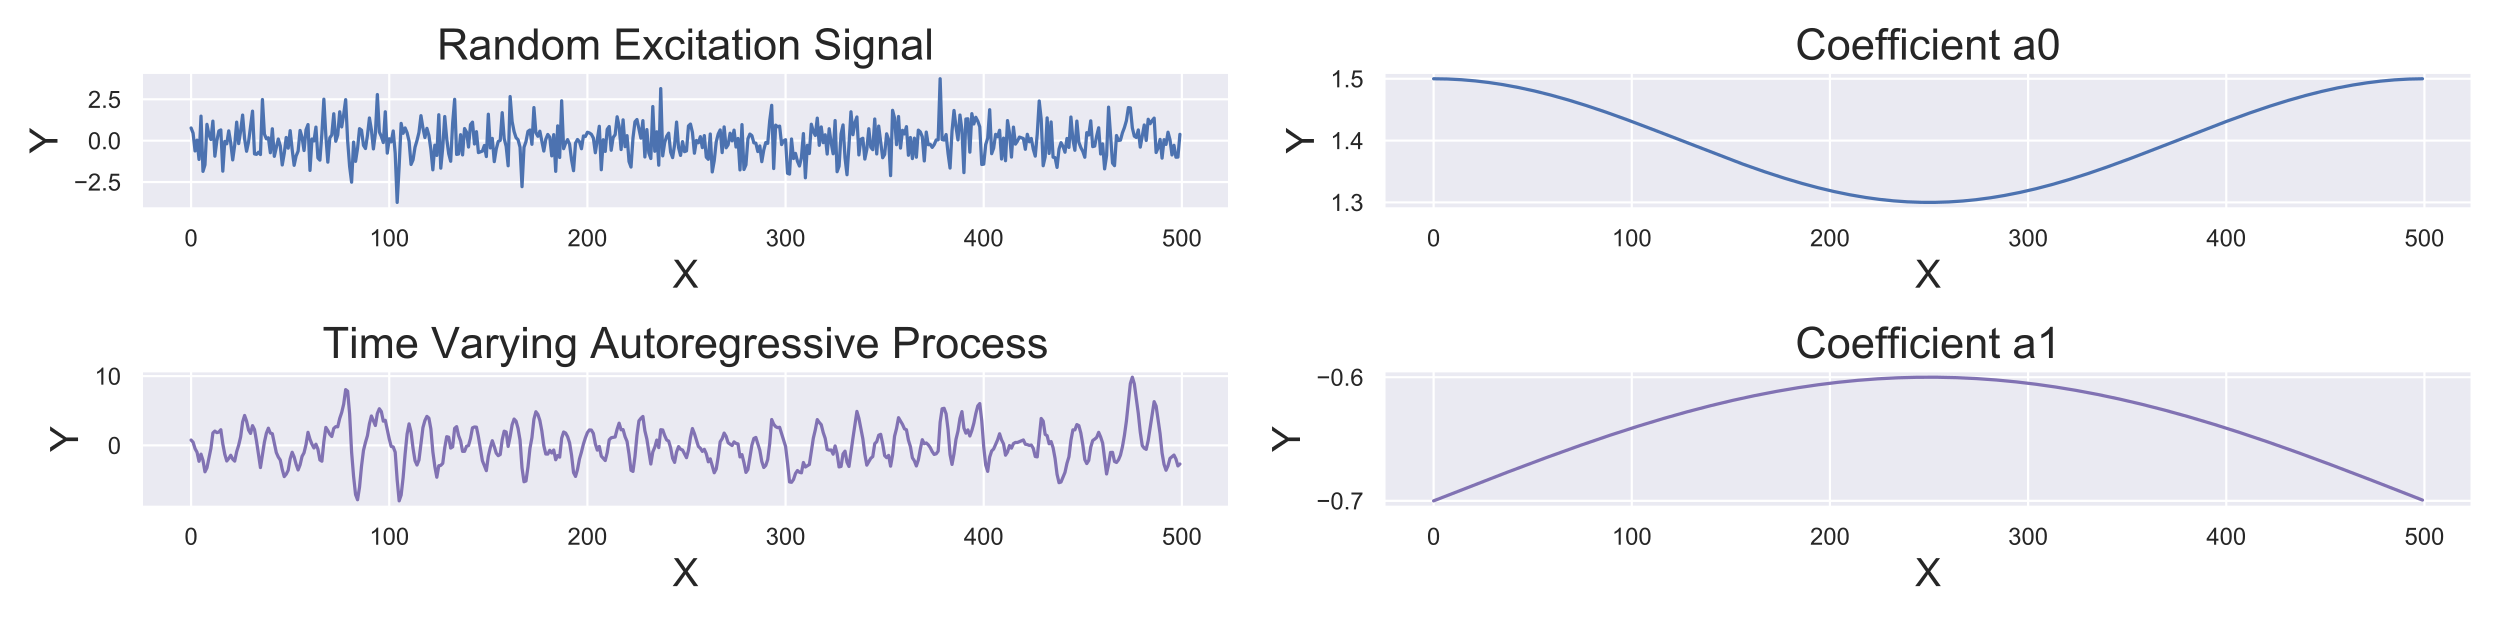 <?xml version="1.0" encoding="utf-8" standalone="no"?>
<!DOCTYPE svg PUBLIC "-//W3C//DTD SVG 1.1//EN"
  "http://www.w3.org/Graphics/SVG/1.1/DTD/svg11.dtd">
<!-- Created with matplotlib (https://matplotlib.org/) -->
<svg height="288pt" version="1.1" viewBox="0 0 1152 288" width="1152pt" xmlns="http://www.w3.org/2000/svg" xmlns:xlink="http://www.w3.org/1999/xlink">
 <defs>
  <style type="text/css">
*{stroke-linecap:butt;stroke-linejoin:round;}
  </style>
 </defs>
 <g id="figure_1">
  <g id="patch_1">
   <path d="M 0 288 
L 1152 288 
L 1152 0 
L 0 0 
z
" style="fill:#ffffff;"/>
  </g>
  <g id="axes_1">
   <g id="patch_2">
    <path d="M 65.272 96.12 
L 566.482 96.12 
L 566.482 33.444 
L 65.272 33.444 
z
" style="fill:#eaeaf2;"/>
   </g>
   <g id="matplotlib.axis_1">
    <g id="xtick_1">
     <g id="line2d_1">
      <path clip-path="url(#p932ac191e2)" d="M 88.055 96.12 
L 88.055 33.444 
" style="fill:none;stroke:#ffffff;stroke-linecap:round;"/>
     </g>
     <g id="text_1">
      <!-- 0 -->
      <defs>
       <path d="M 4.156 35.297 
Q 4.156 48 6.766 55.734 
Q 9.375 63.484 14.516 67.672 
Q 19.672 71.875 27.484 71.875 
Q 33.25 71.875 37.594 69.547 
Q 41.938 67.234 44.766 62.859 
Q 47.609 58.5 49.219 52.219 
Q 50.828 45.953 50.828 35.297 
Q 50.828 22.703 48.234 14.969 
Q 45.656 7.234 40.5 3 
Q 35.359 -1.219 27.484 -1.219 
Q 17.141 -1.219 11.234 6.203 
Q 4.156 15.141 4.156 35.297 
z
M 13.188 35.297 
Q 13.188 17.672 17.312 11.828 
Q 21.438 6 27.484 6 
Q 33.547 6 37.672 11.859 
Q 41.797 17.719 41.797 35.297 
Q 41.797 52.984 37.672 58.781 
Q 33.547 64.594 27.391 64.594 
Q 21.344 64.594 17.719 59.469 
Q 13.188 52.938 13.188 35.297 
z
" id="ArialMT-48"/>
      </defs>
      <g style="fill:#262626;" transform="translate(84.996 113.494)scale(0.11 -0.11)">
       <use xlink:href="#ArialMT-48"/>
      </g>
     </g>
    </g>
    <g id="xtick_2">
     <g id="line2d_2">
      <path clip-path="url(#p932ac191e2)" d="M 179.366 96.12 
L 179.366 33.444 
" style="fill:none;stroke:#ffffff;stroke-linecap:round;"/>
     </g>
     <g id="text_2">
      <!-- 100 -->
      <defs>
       <path d="M 37.25 0 
L 28.469 0 
L 28.469 56 
Q 25.297 52.984 20.141 49.953 
Q 14.984 46.922 10.891 45.406 
L 10.891 53.906 
Q 18.266 57.375 23.781 62.297 
Q 29.297 67.234 31.594 71.875 
L 37.25 71.875 
z
" id="ArialMT-49"/>
      </defs>
      <g style="fill:#262626;" transform="translate(170.191 113.494)scale(0.11 -0.11)">
       <use xlink:href="#ArialMT-49"/>
       <use x="55.615" xlink:href="#ArialMT-48"/>
       <use x="111.23" xlink:href="#ArialMT-48"/>
      </g>
     </g>
    </g>
    <g id="xtick_3">
     <g id="line2d_3">
      <path clip-path="url(#p932ac191e2)" d="M 270.678 96.12 
L 270.678 33.444 
" style="fill:none;stroke:#ffffff;stroke-linecap:round;"/>
     </g>
     <g id="text_3">
      <!-- 200 -->
      <defs>
       <path d="M 50.344 8.453 
L 50.344 0 
L 3.031 0 
Q 2.938 3.172 4.047 6.109 
Q 5.859 10.938 9.828 15.625 
Q 13.812 20.312 21.344 26.469 
Q 33.016 36.031 37.109 41.625 
Q 41.219 47.219 41.219 52.203 
Q 41.219 57.422 37.469 61 
Q 33.734 64.594 27.734 64.594 
Q 21.391 64.594 17.578 60.781 
Q 13.766 56.984 13.719 50.25 
L 4.688 51.172 
Q 5.609 61.281 11.656 66.578 
Q 17.719 71.875 27.938 71.875 
Q 38.234 71.875 44.234 66.156 
Q 50.25 60.453 50.25 52 
Q 50.25 47.703 48.484 43.547 
Q 46.734 39.406 42.656 34.812 
Q 38.578 30.219 29.109 22.219 
Q 21.188 15.578 18.938 13.203 
Q 16.703 10.844 15.234 8.453 
z
" id="ArialMT-50"/>
      </defs>
      <g style="fill:#262626;" transform="translate(261.503 113.494)scale(0.11 -0.11)">
       <use xlink:href="#ArialMT-50"/>
       <use x="55.615" xlink:href="#ArialMT-48"/>
       <use x="111.23" xlink:href="#ArialMT-48"/>
      </g>
     </g>
    </g>
    <g id="xtick_4">
     <g id="line2d_4">
      <path clip-path="url(#p932ac191e2)" d="M 361.99 96.12 
L 361.99 33.444 
" style="fill:none;stroke:#ffffff;stroke-linecap:round;"/>
     </g>
     <g id="text_4">
      <!-- 300 -->
      <defs>
       <path d="M 4.203 18.891 
L 12.984 20.062 
Q 14.5 12.594 18.141 9.297 
Q 21.781 6 27 6 
Q 33.203 6 37.469 10.297 
Q 41.75 14.594 41.75 20.953 
Q 41.75 27 37.797 30.922 
Q 33.844 34.859 27.734 34.859 
Q 25.25 34.859 21.531 33.891 
L 22.516 41.609 
Q 23.391 41.5 23.922 41.5 
Q 29.547 41.5 34.031 44.422 
Q 38.531 47.359 38.531 53.469 
Q 38.531 58.297 35.25 61.469 
Q 31.984 64.656 26.812 64.656 
Q 21.688 64.656 18.266 61.422 
Q 14.844 58.203 13.875 51.766 
L 5.078 53.328 
Q 6.688 62.156 12.391 67.016 
Q 18.109 71.875 26.609 71.875 
Q 32.469 71.875 37.391 69.359 
Q 42.328 66.844 44.938 62.5 
Q 47.562 58.156 47.562 53.266 
Q 47.562 48.641 45.062 44.828 
Q 42.578 41.016 37.703 38.766 
Q 44.047 37.312 47.562 32.688 
Q 51.078 28.078 51.078 21.141 
Q 51.078 11.766 44.234 5.25 
Q 37.406 -1.266 26.953 -1.266 
Q 17.531 -1.266 11.297 4.344 
Q 5.078 9.969 4.203 18.891 
z
" id="ArialMT-51"/>
      </defs>
      <g style="fill:#262626;" transform="translate(352.814 113.494)scale(0.11 -0.11)">
       <use xlink:href="#ArialMT-51"/>
       <use x="55.615" xlink:href="#ArialMT-48"/>
       <use x="111.23" xlink:href="#ArialMT-48"/>
      </g>
     </g>
    </g>
    <g id="xtick_5">
     <g id="line2d_5">
      <path clip-path="url(#p932ac191e2)" d="M 453.302 96.12 
L 453.302 33.444 
" style="fill:none;stroke:#ffffff;stroke-linecap:round;"/>
     </g>
     <g id="text_5">
      <!-- 400 -->
      <defs>
       <path d="M 32.328 0 
L 32.328 17.141 
L 1.266 17.141 
L 1.266 25.203 
L 33.938 71.578 
L 41.109 71.578 
L 41.109 25.203 
L 50.781 25.203 
L 50.781 17.141 
L 41.109 17.141 
L 41.109 0 
z
M 32.328 25.203 
L 32.328 57.469 
L 9.906 25.203 
z
" id="ArialMT-52"/>
      </defs>
      <g style="fill:#262626;" transform="translate(444.126 113.494)scale(0.11 -0.11)">
       <use xlink:href="#ArialMT-52"/>
       <use x="55.615" xlink:href="#ArialMT-48"/>
       <use x="111.23" xlink:href="#ArialMT-48"/>
      </g>
     </g>
    </g>
    <g id="xtick_6">
     <g id="line2d_6">
      <path clip-path="url(#p932ac191e2)" d="M 544.613 96.12 
L 544.613 33.444 
" style="fill:none;stroke:#ffffff;stroke-linecap:round;"/>
     </g>
     <g id="text_6">
      <!-- 500 -->
      <defs>
       <path d="M 4.156 18.75 
L 13.375 19.531 
Q 14.406 12.797 18.141 9.391 
Q 21.875 6 27.156 6 
Q 33.5 6 37.891 10.781 
Q 42.281 15.578 42.281 23.484 
Q 42.281 31 38.062 35.344 
Q 33.844 39.703 27 39.703 
Q 22.75 39.703 19.328 37.766 
Q 15.922 35.844 13.969 32.766 
L 5.719 33.844 
L 12.641 70.609 
L 48.25 70.609 
L 48.25 62.203 
L 19.672 62.203 
L 15.828 42.969 
Q 22.266 47.469 29.344 47.469 
Q 38.719 47.469 45.156 40.969 
Q 51.609 34.469 51.609 24.266 
Q 51.609 14.547 45.953 7.469 
Q 39.062 -1.219 27.156 -1.219 
Q 17.391 -1.219 11.203 4.25 
Q 5.031 9.719 4.156 18.75 
z
" id="ArialMT-53"/>
      </defs>
      <g style="fill:#262626;" transform="translate(535.438 113.494)scale(0.11 -0.11)">
       <use xlink:href="#ArialMT-53"/>
       <use x="55.615" xlink:href="#ArialMT-48"/>
       <use x="111.23" xlink:href="#ArialMT-48"/>
      </g>
     </g>
    </g>
    <g id="text_7">
     <!-- X -->
     <defs>
      <path d="M 0.438 0 
L 28.125 37.312 
L 3.719 71.578 
L 14.984 71.578 
L 27.984 53.219 
Q 32.031 47.516 33.734 44.438 
Q 36.141 48.344 39.406 52.594 
L 53.812 71.578 
L 64.109 71.578 
L 38.969 37.844 
L 66.062 0 
L 54.344 0 
L 36.328 25.531 
Q 34.812 27.734 33.203 30.328 
Q 30.812 26.422 29.781 24.953 
L 11.812 0 
z
" id="ArialMT-88"/>
     </defs>
     <g style="fill:#262626;" transform="translate(309.874 132.564)scale(0.18 -0.18)">
      <use xlink:href="#ArialMT-88"/>
     </g>
    </g>
   </g>
   <g id="matplotlib.axis_2">
    <g id="ytick_1">
     <g id="line2d_7">
      <path clip-path="url(#p932ac191e2)" d="M 65.272 83.878 
L 566.482 83.878 
" style="fill:none;stroke:#ffffff;stroke-linecap:round;"/>
     </g>
     <g id="text_8">
      <!-- −2.5 -->
      <defs>
       <path d="M 52.828 31.203 
L 5.562 31.203 
L 5.562 39.406 
L 52.828 39.406 
z
" id="ArialMT-8722"/>
       <path d="M 9.078 0 
L 9.078 10.016 
L 19.094 10.016 
L 19.094 0 
z
" id="ArialMT-46"/>
      </defs>
      <g style="fill:#262626;" transform="translate(34.058 87.815)scale(0.11 -0.11)">
       <use xlink:href="#ArialMT-8722"/>
       <use x="58.398" xlink:href="#ArialMT-50"/>
       <use x="114.014" xlink:href="#ArialMT-46"/>
       <use x="141.797" xlink:href="#ArialMT-53"/>
      </g>
     </g>
    </g>
    <g id="ytick_2">
     <g id="line2d_8">
      <path clip-path="url(#p932ac191e2)" d="M 65.272 64.821 
L 566.482 64.821 
" style="fill:none;stroke:#ffffff;stroke-linecap:round;"/>
     </g>
     <g id="text_9">
      <!-- 0.0 -->
      <g style="fill:#262626;" transform="translate(40.483 68.758)scale(0.11 -0.11)">
       <use xlink:href="#ArialMT-48"/>
       <use x="55.615" xlink:href="#ArialMT-46"/>
       <use x="83.398" xlink:href="#ArialMT-48"/>
      </g>
     </g>
    </g>
    <g id="ytick_3">
     <g id="line2d_9">
      <path clip-path="url(#p932ac191e2)" d="M 65.272 45.765 
L 566.482 45.765 
" style="fill:none;stroke:#ffffff;stroke-linecap:round;"/>
     </g>
     <g id="text_10">
      <!-- 2.5 -->
      <g style="fill:#262626;" transform="translate(40.483 49.701)scale(0.11 -0.11)">
       <use xlink:href="#ArialMT-50"/>
       <use x="55.615" xlink:href="#ArialMT-46"/>
       <use x="83.398" xlink:href="#ArialMT-53"/>
      </g>
     </g>
    </g>
    <g id="text_11">
     <!-- Y -->
     <defs>
      <path d="M 27.875 0 
L 27.875 30.328 
L 0.297 71.578 
L 11.812 71.578 
L 25.922 50 
Q 29.828 43.953 33.203 37.891 
Q 36.422 43.5 41.016 50.531 
L 54.891 71.578 
L 65.922 71.578 
L 37.359 30.328 
L 37.359 0 
z
" id="ArialMT-89"/>
     </defs>
     <g style="fill:#262626;" transform="translate(26.48 70.785)rotate(-90)scale(0.18 -0.18)">
      <use xlink:href="#ArialMT-89"/>
     </g>
    </g>
   </g>
   <g id="line2d_10">
    <path clip-path="url(#p932ac191e2)" d="M 88.055 58.974 
L 88.968 61.335 
L 89.881 69.558 
L 90.794 64.586 
L 91.707 73.462 
L 92.62 53.517 
L 93.533 78.965 
L 94.447 75.952 
L 95.36 57.304 
L 96.273 62.04 
L 97.186 64.282 
L 98.099 55.818 
L 99.012 71.966 
L 99.925 64.841 
L 100.838 60.354 
L 101.752 59.872 
L 102.665 78.871 
L 103.578 65.159 
L 104.491 66.258 
L 105.404 60.311 
L 106.317 65.81 
L 107.23 73.682 
L 108.143 66.91 
L 109.056 56.292 
L 109.97 66.165 
L 110.883 60.381 
L 111.796 53.028 
L 112.709 63.933 
L 113.622 69.7 
L 114.535 65.4 
L 116.361 51.219 
L 117.275 70.92 
L 118.188 71.121 
L 119.101 70.148 
L 120.014 71.21 
L 120.927 45.865 
L 121.84 61.8 
L 122.753 63.96 
L 123.666 63.494 
L 124.579 70.376 
L 125.493 59.337 
L 126.406 72.031 
L 128.232 64.057 
L 129.145 67.213 
L 130.058 76.012 
L 130.971 70.722 
L 131.884 63.359 
L 132.798 68.265 
L 133.711 60.211 
L 134.624 68.859 
L 135.537 76.173 
L 136.45 71.885 
L 137.363 69.658 
L 138.276 60.11 
L 139.189 63.3 
L 140.102 69.364 
L 141.016 59.813 
L 141.929 57.403 
L 142.842 78.525 
L 143.755 64.053 
L 144.668 64.959 
L 145.581 58.574 
L 146.494 72.792 
L 147.407 73.79 
L 148.321 61.548 
L 149.234 45.716 
L 150.147 62.536 
L 151.06 74.721 
L 151.973 63.522 
L 152.886 62.192 
L 153.799 52.424 
L 154.712 65.097 
L 155.625 62.192 
L 156.539 51.519 
L 157.452 58.482 
L 158.365 52.756 
L 159.278 45.916 
L 160.191 64.844 
L 161.104 76.71 
L 162.017 83.951 
L 162.93 65.488 
L 163.843 74.352 
L 164.757 68.367 
L 165.67 59.292 
L 166.583 59.99 
L 167.496 66.983 
L 168.409 68.435 
L 169.322 62.374 
L 170.235 54.361 
L 171.148 59.899 
L 172.062 68.617 
L 172.975 61.517 
L 173.888 43.574 
L 174.801 60.809 
L 175.714 62.877 
L 176.627 65.693 
L 177.54 51.511 
L 178.453 70.559 
L 179.366 63.949 
L 180.28 65.394 
L 181.193 60.35 
L 182.106 70.625 
L 183.019 93.271 
L 183.932 76.472 
L 184.845 56.863 
L 185.758 61.425 
L 186.671 58.965 
L 187.585 61.17 
L 188.498 65.032 
L 189.411 75.782 
L 190.324 73.671 
L 191.237 67.861 
L 192.15 64.726 
L 193.063 60.993 
L 193.976 53.31 
L 194.889 58.974 
L 195.803 63.374 
L 196.716 59.148 
L 197.629 62.355 
L 198.542 68.826 
L 199.455 78.259 
L 200.368 66.91 
L 201.281 71.614 
L 202.194 52.876 
L 203.108 77.487 
L 204.021 67.925 
L 204.934 53.702 
L 205.847 63.978 
L 206.76 70.828 
L 207.673 74.308 
L 208.586 56.659 
L 209.499 45.768 
L 210.412 71.153 
L 211.326 70.962 
L 212.239 62.061 
L 213.152 71.379 
L 214.065 59.236 
L 214.978 60.871 
L 215.891 67.756 
L 216.804 57.44 
L 217.717 56.278 
L 218.631 66.351 
L 219.544 60.682 
L 220.457 70.316 
L 222.283 69.628 
L 223.196 67.047 
L 224.109 72.135 
L 225.022 52.635 
L 225.935 68.158 
L 226.849 63.777 
L 227.762 74.472 
L 228.675 68.643 
L 229.588 65.185 
L 230.501 64.712 
L 231.414 51.93 
L 232.327 63.841 
L 233.24 67.478 
L 234.154 76.385 
L 235.067 44.489 
L 235.98 55.973 
L 236.893 60.611 
L 237.806 63.466 
L 238.719 64.395 
L 239.632 67.858 
L 240.545 86.018 
L 241.458 67.88 
L 242.372 65.219 
L 243.285 60.541 
L 244.198 59.903 
L 245.111 66.488 
L 246.024 49.569 
L 246.937 61.156 
L 247.85 62.785 
L 248.763 60.468 
L 250.59 69.603 
L 251.503 64.166 
L 252.416 61.962 
L 253.329 63.204 
L 254.242 71.833 
L 255.155 62.046 
L 256.068 78.95 
L 256.981 57.998 
L 257.895 72.571 
L 258.808 46.445 
L 259.721 68.507 
L 260.634 65.975 
L 261.547 64.343 
L 262.46 66.418 
L 263.373 73.648 
L 264.286 78.654 
L 265.199 65.965 
L 266.113 64.289 
L 267.026 65.306 
L 267.939 68.528 
L 268.852 62.653 
L 269.765 62.869 
L 270.678 60.946 
L 271.591 61.256 
L 272.504 61.878 
L 273.418 63.596 
L 274.331 70.378 
L 276.157 58.2 
L 277.07 78.215 
L 277.983 64.397 
L 278.896 69.776 
L 279.809 59.584 
L 280.722 58.303 
L 281.636 69.249 
L 282.549 63.32 
L 283.462 62.062 
L 284.375 53.823 
L 285.288 58.133 
L 286.201 68.897 
L 287.114 55.228 
L 288.027 67.588 
L 288.941 62.511 
L 289.854 74.447 
L 290.767 76.975 
L 291.68 63.537 
L 292.593 56.11 
L 293.506 55.076 
L 295.332 63.65 
L 296.245 55.6 
L 297.159 72.333 
L 298.072 59.706 
L 298.985 70.468 
L 299.898 73.039 
L 300.811 49.1 
L 301.724 69.702 
L 302.637 60.733 
L 303.55 76.113 
L 304.464 40.817 
L 305.377 71.822 
L 306.29 65.686 
L 307.203 62.782 
L 308.116 61.341 
L 309.029 70.134 
L 309.942 72.63 
L 310.855 66.71 
L 311.768 56.257 
L 312.682 68.016 
L 313.595 71.607 
L 314.508 65.254 
L 315.421 69.888 
L 316.334 69.527 
L 317.247 58.037 
L 318.16 57.163 
L 319.073 61.027 
L 319.987 70.603 
L 320.9 64.738 
L 321.813 65.796 
L 322.726 62.979 
L 323.639 68.01 
L 324.552 62.49 
L 325.465 72.434 
L 326.378 73.41 
L 327.291 61.752 
L 328.205 79.23 
L 329.118 74.078 
L 330.031 65.392 
L 330.944 61.767 
L 331.857 59.88 
L 332.77 70.313 
L 333.683 58.483 
L 334.596 68.102 
L 335.51 66.733 
L 336.423 61.387 
L 337.336 64.911 
L 338.249 59.971 
L 339.162 67.752 
L 340.075 63.797 
L 340.988 78.297 
L 341.901 57.429 
L 342.814 78.1 
L 343.728 75.944 
L 344.641 63.961 
L 345.554 61.784 
L 346.467 62.489 
L 347.38 65.815 
L 348.293 65.973 
L 349.206 69.843 
L 350.119 67.257 
L 351.033 74.489 
L 351.946 69.111 
L 352.859 65.695 
L 353.772 66.055 
L 354.685 55.596 
L 355.598 48.536 
L 356.511 77.663 
L 357.424 57.662 
L 358.337 58.411 
L 359.251 58.126 
L 360.164 66.621 
L 361.077 64.907 
L 361.99 64.381 
L 362.903 79.847 
L 363.816 80.201 
L 364.729 64.049 
L 365.642 73.05 
L 366.556 70.68 
L 367.469 74.321 
L 368.382 76.505 
L 369.295 72.62 
L 370.208 61.56 
L 371.121 81.932 
L 372.034 66.968 
L 372.947 70.742 
L 373.86 57.247 
L 374.774 60.576 
L 375.687 62.415 
L 376.6 54.438 
L 377.513 66.956 
L 378.426 58.497 
L 379.339 65.74 
L 380.252 62.115 
L 381.165 70.984 
L 382.078 59.323 
L 382.992 65.701 
L 383.905 70.855 
L 384.818 55.553 
L 385.731 79.123 
L 386.644 76.584 
L 387.557 61.719 
L 388.47 57.577 
L 389.383 72.719 
L 390.297 80.514 
L 391.21 66.968 
L 392.123 51.519 
L 393.036 62.065 
L 393.949 56.546 
L 394.862 53.899 
L 395.775 71.38 
L 396.688 64.203 
L 397.601 63.708 
L 398.515 73.303 
L 399.428 68.862 
L 400.341 59.326 
L 401.254 67.865 
L 402.167 68.972 
L 403.08 54.837 
L 403.993 70.941 
L 404.906 58.101 
L 406.733 72.687 
L 407.646 71.16 
L 408.559 61.662 
L 409.472 64.349 
L 410.385 80.925 
L 411.298 50.842 
L 412.211 54.394 
L 413.124 66.669 
L 414.038 53.683 
L 414.951 68.236 
L 415.864 60.049 
L 416.777 61.72 
L 417.69 58.362 
L 418.603 71.541 
L 419.516 63.37 
L 420.429 73.075 
L 421.343 63.666 
L 422.256 72.435 
L 423.169 59.966 
L 424.082 60.771 
L 424.995 63.031 
L 425.908 74.157 
L 426.821 60.858 
L 427.734 66.68 
L 428.647 66.508 
L 429.561 67.907 
L 430.474 66.659 
L 431.387 64.506 
L 432.3 64.432 
L 433.213 36.293 
L 434.126 64.324 
L 435.039 64.554 
L 435.952 62.001 
L 436.866 70.728 
L 437.779 77.43 
L 438.692 60.398 
L 439.605 50.905 
L 440.518 58.427 
L 441.431 64.496 
L 442.344 53.009 
L 443.257 59.811 
L 444.17 79.541 
L 445.084 54.85 
L 445.997 54.743 
L 446.91 70.11 
L 447.823 52.381 
L 448.736 57.125 
L 449.649 54.053 
L 450.562 55.819 
L 451.475 58.436 
L 452.389 75.794 
L 453.302 75.63 
L 454.215 66.625 
L 455.128 63.633 
L 456.041 50.558 
L 456.954 70.819 
L 457.867 68.265 
L 458.78 61.911 
L 459.693 63.01 
L 460.607 60.025 
L 461.52 73.28 
L 462.433 63.647 
L 463.346 74.053 
L 464.259 55.56 
L 465.172 61.315 
L 466.085 72.39 
L 466.998 58.57 
L 467.912 66.419 
L 468.825 65.069 
L 469.738 63.166 
L 471.564 63.822 
L 472.477 68.791 
L 473.39 61.891 
L 474.303 65.327 
L 475.216 63.797 
L 476.13 68.741 
L 477.043 71.934 
L 477.956 61.82 
L 478.869 46.546 
L 479.782 54.901 
L 480.695 76.369 
L 481.608 72.319 
L 482.521 54.329 
L 483.434 70.701 
L 484.348 56.202 
L 485.261 72.428 
L 486.174 72.638 
L 487.087 77.134 
L 488 68.676 
L 488.913 65.746 
L 489.826 67.431 
L 490.739 70.143 
L 491.653 63.812 
L 492.566 67.928 
L 493.479 53.93 
L 494.392 64.337 
L 495.305 69.252 
L 496.218 55.803 
L 497.131 65.554 
L 498.044 68.01 
L 498.957 69.758 
L 499.871 72.453 
L 500.784 61.128 
L 501.697 62.222 
L 502.61 55.683 
L 503.523 67.57 
L 504.436 67.311 
L 505.349 62.652 
L 506.262 58.885 
L 507.176 70.959 
L 508.089 66.298 
L 509.002 77.822 
L 509.915 71.642 
L 510.828 49.382 
L 512.654 75.167 
L 513.567 76.334 
L 514.48 62.451 
L 515.394 64.742 
L 516.307 64.579 
L 517.22 61.191 
L 518.133 58.778 
L 519.046 55.61 
L 519.959 49.578 
L 520.872 49.713 
L 521.785 58.947 
L 522.699 62.743 
L 523.612 63.348 
L 524.525 59.882 
L 525.438 67.785 
L 527.264 57.587 
L 528.177 64.736 
L 529.09 54.957 
L 530.003 57.014 
L 530.917 55.567 
L 531.83 54.43 
L 532.743 70.272 
L 533.656 68.168 
L 534.569 64.241 
L 535.482 72.866 
L 536.395 64.354 
L 537.308 66.549 
L 538.222 60.922 
L 539.135 64.4 
L 540.048 71.398 
L 540.961 66.965 
L 541.874 72.441 
L 542.787 72.384 
L 543.7 61.908 
L 543.7 61.908 
" style="fill:none;stroke:#4c72b0;stroke-linecap:round;stroke-width:1.5;"/>
   </g>
   <g id="patch_3">
    <path d="M 65.272 96.12 
L 65.272 33.444 
" style="fill:none;stroke:#ffffff;stroke-linecap:square;stroke-linejoin:miter;stroke-width:1.25;"/>
   </g>
   <g id="patch_4">
    <path d="M 566.482 96.12 
L 566.482 33.444 
" style="fill:none;stroke:#ffffff;stroke-linecap:square;stroke-linejoin:miter;stroke-width:1.25;"/>
   </g>
   <g id="patch_5">
    <path d="M 65.272 96.12 
L 566.482 96.12 
" style="fill:none;stroke:#ffffff;stroke-linecap:square;stroke-linejoin:miter;stroke-width:1.25;"/>
   </g>
   <g id="patch_6">
    <path d="M 65.272 33.444 
L 566.482 33.444 
" style="fill:none;stroke:#ffffff;stroke-linecap:square;stroke-linejoin:miter;stroke-width:1.25;"/>
   </g>
   <g id="text_12">
    <!-- Random Excitation Signal -->
    <defs>
     <path d="M 7.859 0 
L 7.859 71.578 
L 39.594 71.578 
Q 49.172 71.578 54.141 69.641 
Q 59.125 67.719 62.109 62.828 
Q 65.094 57.953 65.094 52.047 
Q 65.094 44.438 60.156 39.203 
Q 55.219 33.984 44.922 32.562 
Q 48.688 30.766 50.641 29 
Q 54.781 25.203 58.5 19.484 
L 70.953 0 
L 59.031 0 
L 49.562 14.891 
Q 45.406 21.344 42.719 24.75 
Q 40.047 28.172 37.922 29.531 
Q 35.797 30.906 33.594 31.453 
Q 31.984 31.781 28.328 31.781 
L 17.328 31.781 
L 17.328 0 
z
M 17.328 39.984 
L 37.703 39.984 
Q 44.188 39.984 47.844 41.328 
Q 51.516 42.672 53.422 45.625 
Q 55.328 48.578 55.328 52.047 
Q 55.328 57.125 51.641 60.391 
Q 47.953 63.672 39.984 63.672 
L 17.328 63.672 
z
" id="ArialMT-82"/>
     <path d="M 40.438 6.391 
Q 35.547 2.25 31.031 0.531 
Q 26.516 -1.172 21.344 -1.172 
Q 12.797 -1.172 8.203 3 
Q 3.609 7.172 3.609 13.672 
Q 3.609 17.484 5.344 20.625 
Q 7.078 23.781 9.891 25.688 
Q 12.703 27.594 16.219 28.562 
Q 18.797 29.25 24.031 29.891 
Q 34.672 31.156 39.703 32.906 
Q 39.75 34.719 39.75 35.203 
Q 39.75 40.578 37.25 42.781 
Q 33.891 45.75 27.25 45.75 
Q 21.047 45.75 18.094 43.578 
Q 15.141 41.406 13.719 35.891 
L 5.125 37.062 
Q 6.297 42.578 8.984 45.969 
Q 11.672 49.359 16.75 51.188 
Q 21.828 53.031 28.516 53.031 
Q 35.156 53.031 39.297 51.469 
Q 43.453 49.906 45.406 47.531 
Q 47.359 45.172 48.141 41.547 
Q 48.578 39.312 48.578 33.453 
L 48.578 21.734 
Q 48.578 9.469 49.141 6.219 
Q 49.703 2.984 51.375 0 
L 42.188 0 
Q 40.828 2.734 40.438 6.391 
z
M 39.703 26.031 
Q 34.906 24.078 25.344 22.703 
Q 19.922 21.922 17.672 20.938 
Q 15.438 19.969 14.203 18.094 
Q 12.984 16.219 12.984 13.922 
Q 12.984 10.406 15.641 8.062 
Q 18.312 5.719 23.438 5.719 
Q 28.516 5.719 32.469 7.938 
Q 36.422 10.156 38.281 14.016 
Q 39.703 17 39.703 22.797 
z
" id="ArialMT-97"/>
     <path d="M 6.594 0 
L 6.594 51.859 
L 14.5 51.859 
L 14.5 44.484 
Q 20.219 53.031 31 53.031 
Q 35.688 53.031 39.625 51.344 
Q 43.562 49.656 45.516 46.922 
Q 47.469 44.188 48.25 40.438 
Q 48.734 37.984 48.734 31.891 
L 48.734 0 
L 39.938 0 
L 39.938 31.547 
Q 39.938 36.922 38.906 39.578 
Q 37.891 42.234 35.281 43.812 
Q 32.672 45.406 29.156 45.406 
Q 23.531 45.406 19.453 41.844 
Q 15.375 38.281 15.375 28.328 
L 15.375 0 
z
" id="ArialMT-110"/>
     <path d="M 40.234 0 
L 40.234 6.547 
Q 35.297 -1.172 25.734 -1.172 
Q 19.531 -1.172 14.328 2.25 
Q 9.125 5.672 6.266 11.797 
Q 3.422 17.922 3.422 25.875 
Q 3.422 33.641 6 39.969 
Q 8.594 46.297 13.766 49.656 
Q 18.953 53.031 25.344 53.031 
Q 30.031 53.031 33.688 51.047 
Q 37.359 49.078 39.656 45.906 
L 39.656 71.578 
L 48.391 71.578 
L 48.391 0 
z
M 12.453 25.875 
Q 12.453 15.922 16.641 10.984 
Q 20.844 6.062 26.562 6.062 
Q 32.328 6.062 36.344 10.766 
Q 40.375 15.484 40.375 25.141 
Q 40.375 35.797 36.266 40.766 
Q 32.172 45.75 26.172 45.75 
Q 20.312 45.75 16.375 40.969 
Q 12.453 36.188 12.453 25.875 
z
" id="ArialMT-100"/>
     <path d="M 3.328 25.922 
Q 3.328 40.328 11.328 47.266 
Q 18.016 53.031 27.641 53.031 
Q 38.328 53.031 45.109 46.016 
Q 51.906 39.016 51.906 26.656 
Q 51.906 16.656 48.906 10.906 
Q 45.906 5.172 40.156 2 
Q 34.422 -1.172 27.641 -1.172 
Q 16.75 -1.172 10.031 5.812 
Q 3.328 12.797 3.328 25.922 
z
M 12.359 25.922 
Q 12.359 15.969 16.703 11.016 
Q 21.047 6.062 27.641 6.062 
Q 34.188 6.062 38.531 11.031 
Q 42.875 16.016 42.875 26.219 
Q 42.875 35.844 38.5 40.797 
Q 34.125 45.75 27.641 45.75 
Q 21.047 45.75 16.703 40.812 
Q 12.359 35.891 12.359 25.922 
z
" id="ArialMT-111"/>
     <path d="M 6.594 0 
L 6.594 51.859 
L 14.453 51.859 
L 14.453 44.578 
Q 16.891 48.391 20.938 50.703 
Q 25 53.031 30.172 53.031 
Q 35.938 53.031 39.625 50.641 
Q 43.312 48.25 44.828 43.953 
Q 50.984 53.031 60.844 53.031 
Q 68.562 53.031 72.703 48.75 
Q 76.859 44.484 76.859 35.594 
L 76.859 0 
L 68.109 0 
L 68.109 32.672 
Q 68.109 37.938 67.25 40.25 
Q 66.406 42.578 64.156 43.984 
Q 61.922 45.406 58.891 45.406 
Q 53.422 45.406 49.797 41.766 
Q 46.188 38.141 46.188 30.125 
L 46.188 0 
L 37.406 0 
L 37.406 33.688 
Q 37.406 39.547 35.25 42.469 
Q 33.109 45.406 28.219 45.406 
Q 24.516 45.406 21.359 43.453 
Q 18.219 41.5 16.797 37.734 
Q 15.375 33.984 15.375 26.906 
L 15.375 0 
z
" id="ArialMT-109"/>
     <path id="ArialMT-32"/>
     <path d="M 7.906 0 
L 7.906 71.578 
L 59.672 71.578 
L 59.672 63.141 
L 17.391 63.141 
L 17.391 41.219 
L 56.984 41.219 
L 56.984 32.812 
L 17.391 32.812 
L 17.391 8.453 
L 61.328 8.453 
L 61.328 0 
z
" id="ArialMT-69"/>
     <path d="M 0.734 0 
L 19.672 26.953 
L 2.156 51.859 
L 13.141 51.859 
L 21.094 39.703 
Q 23.344 36.234 24.703 33.891 
Q 26.859 37.109 28.656 39.594 
L 37.406 51.859 
L 47.906 51.859 
L 29.984 27.438 
L 49.266 0 
L 38.484 0 
L 27.828 16.109 
L 25 20.453 
L 11.375 0 
z
" id="ArialMT-120"/>
     <path d="M 40.438 19 
L 49.078 17.875 
Q 47.656 8.938 41.812 3.875 
Q 35.984 -1.172 27.484 -1.172 
Q 16.844 -1.172 10.375 5.781 
Q 3.906 12.75 3.906 25.734 
Q 3.906 34.125 6.688 40.422 
Q 9.469 46.734 15.156 49.875 
Q 20.844 53.031 27.547 53.031 
Q 35.984 53.031 41.359 48.75 
Q 46.734 44.484 48.25 36.625 
L 39.703 35.297 
Q 38.484 40.531 35.375 43.156 
Q 32.281 45.797 27.875 45.797 
Q 21.234 45.797 17.078 41.031 
Q 12.938 36.281 12.938 25.984 
Q 12.938 15.531 16.938 10.797 
Q 20.953 6.062 27.391 6.062 
Q 32.562 6.062 36.031 9.234 
Q 39.5 12.406 40.438 19 
z
" id="ArialMT-99"/>
     <path d="M 6.641 61.469 
L 6.641 71.578 
L 15.438 71.578 
L 15.438 61.469 
z
M 6.641 0 
L 6.641 51.859 
L 15.438 51.859 
L 15.438 0 
z
" id="ArialMT-105"/>
     <path d="M 25.781 7.859 
L 27.047 0.094 
Q 23.344 -0.688 20.406 -0.688 
Q 15.625 -0.688 12.984 0.828 
Q 10.359 2.344 9.281 4.812 
Q 8.203 7.281 8.203 15.188 
L 8.203 45.016 
L 1.766 45.016 
L 1.766 51.859 
L 8.203 51.859 
L 8.203 64.703 
L 16.938 69.969 
L 16.938 51.859 
L 25.781 51.859 
L 25.781 45.016 
L 16.938 45.016 
L 16.938 14.703 
Q 16.938 10.938 17.406 9.859 
Q 17.875 8.797 18.922 8.156 
Q 19.969 7.516 21.922 7.516 
Q 23.391 7.516 25.781 7.859 
z
" id="ArialMT-116"/>
     <path d="M 4.5 23 
L 13.422 23.781 
Q 14.062 18.406 16.375 14.969 
Q 18.703 11.531 23.578 9.406 
Q 28.469 7.281 34.578 7.281 
Q 39.984 7.281 44.141 8.891 
Q 48.297 10.5 50.312 13.297 
Q 52.344 16.109 52.344 19.438 
Q 52.344 22.797 50.391 25.312 
Q 48.438 27.828 43.953 29.547 
Q 41.062 30.672 31.203 33.031 
Q 21.344 35.406 17.391 37.5 
Q 12.25 40.188 9.734 44.156 
Q 7.234 48.141 7.234 53.078 
Q 7.234 58.5 10.297 63.203 
Q 13.375 67.922 19.281 70.359 
Q 25.203 72.797 32.422 72.797 
Q 40.375 72.797 46.453 70.234 
Q 52.547 67.672 55.812 62.688 
Q 59.078 57.719 59.328 51.422 
L 50.25 50.734 
Q 49.516 57.516 45.281 60.984 
Q 41.062 64.453 32.812 64.453 
Q 24.219 64.453 20.281 61.297 
Q 16.359 58.156 16.359 53.719 
Q 16.359 49.859 19.141 47.359 
Q 21.875 44.875 33.422 42.266 
Q 44.969 39.656 49.266 37.703 
Q 55.516 34.812 58.484 30.391 
Q 61.469 25.984 61.469 20.219 
Q 61.469 14.5 58.203 9.438 
Q 54.938 4.391 48.797 1.578 
Q 42.672 -1.219 35.016 -1.219 
Q 25.297 -1.219 18.719 1.609 
Q 12.156 4.438 8.422 10.125 
Q 4.688 15.828 4.5 23 
z
" id="ArialMT-83"/>
     <path d="M 4.984 -4.297 
L 13.531 -5.562 
Q 14.062 -9.516 16.5 -11.328 
Q 19.781 -13.766 25.438 -13.766 
Q 31.547 -13.766 34.859 -11.328 
Q 38.188 -8.891 39.359 -4.5 
Q 40.047 -1.812 39.984 6.781 
Q 34.234 0 25.641 0 
Q 14.938 0 9.078 7.719 
Q 3.219 15.438 3.219 26.219 
Q 3.219 33.641 5.906 39.906 
Q 8.594 46.188 13.688 49.609 
Q 18.797 53.031 25.688 53.031 
Q 34.859 53.031 40.828 45.609 
L 40.828 51.859 
L 48.922 51.859 
L 48.922 7.031 
Q 48.922 -5.078 46.453 -10.125 
Q 44 -15.188 38.641 -18.109 
Q 33.297 -21.047 25.484 -21.047 
Q 16.219 -21.047 10.5 -16.875 
Q 4.781 -12.703 4.984 -4.297 
z
M 12.25 26.859 
Q 12.25 16.656 16.297 11.969 
Q 20.359 7.281 26.469 7.281 
Q 32.516 7.281 36.609 11.938 
Q 40.719 16.609 40.719 26.562 
Q 40.719 36.078 36.5 40.906 
Q 32.281 45.75 26.312 45.75 
Q 20.453 45.75 16.344 40.984 
Q 12.25 36.234 12.25 26.859 
z
" id="ArialMT-103"/>
     <path d="M 6.391 0 
L 6.391 71.578 
L 15.188 71.578 
L 15.188 0 
z
" id="ArialMT-108"/>
    </defs>
    <g style="fill:#262626;" transform="translate(201.376 27.444)scale(0.2 -0.2)">
     <use xlink:href="#ArialMT-82"/>
     <use x="72.217" xlink:href="#ArialMT-97"/>
     <use x="127.832" xlink:href="#ArialMT-110"/>
     <use x="183.447" xlink:href="#ArialMT-100"/>
     <use x="239.062" xlink:href="#ArialMT-111"/>
     <use x="294.678" xlink:href="#ArialMT-109"/>
     <use x="377.979" xlink:href="#ArialMT-32"/>
     <use x="405.762" xlink:href="#ArialMT-69"/>
     <use x="472.461" xlink:href="#ArialMT-120"/>
     <use x="522.461" xlink:href="#ArialMT-99"/>
     <use x="572.461" xlink:href="#ArialMT-105"/>
     <use x="594.678" xlink:href="#ArialMT-116"/>
     <use x="622.461" xlink:href="#ArialMT-97"/>
     <use x="678.076" xlink:href="#ArialMT-116"/>
     <use x="705.859" xlink:href="#ArialMT-105"/>
     <use x="728.076" xlink:href="#ArialMT-111"/>
     <use x="783.691" xlink:href="#ArialMT-110"/>
     <use x="839.307" xlink:href="#ArialMT-32"/>
     <use x="867.09" xlink:href="#ArialMT-83"/>
     <use x="933.789" xlink:href="#ArialMT-105"/>
     <use x="956.006" xlink:href="#ArialMT-103"/>
     <use x="1011.621" xlink:href="#ArialMT-110"/>
     <use x="1067.236" xlink:href="#ArialMT-97"/>
     <use x="1122.852" xlink:href="#ArialMT-108"/>
    </g>
   </g>
  </g>
  <g id="axes_2">
   <g id="patch_7">
    <path d="M 637.83 96.12 
L 1139.04 96.12 
L 1139.04 33.444 
L 637.83 33.444 
z
" style="fill:#eaeaf2;"/>
   </g>
   <g id="matplotlib.axis_3">
    <g id="xtick_7">
     <g id="line2d_11">
      <path clip-path="url(#pd53c0d4ff2)" d="M 660.612 96.12 
L 660.612 33.444 
" style="fill:none;stroke:#ffffff;stroke-linecap:round;"/>
     </g>
     <g id="text_13">
      <!-- 0 -->
      <g style="fill:#262626;" transform="translate(657.554 113.494)scale(0.11 -0.11)">
       <use xlink:href="#ArialMT-48"/>
      </g>
     </g>
    </g>
    <g id="xtick_8">
     <g id="line2d_12">
      <path clip-path="url(#pd53c0d4ff2)" d="M 751.924 96.12 
L 751.924 33.444 
" style="fill:none;stroke:#ffffff;stroke-linecap:round;"/>
     </g>
     <g id="text_14">
      <!-- 100 -->
      <g style="fill:#262626;" transform="translate(742.748 113.494)scale(0.11 -0.11)">
       <use xlink:href="#ArialMT-49"/>
       <use x="55.615" xlink:href="#ArialMT-48"/>
       <use x="111.23" xlink:href="#ArialMT-48"/>
      </g>
     </g>
    </g>
    <g id="xtick_9">
     <g id="line2d_13">
      <path clip-path="url(#pd53c0d4ff2)" d="M 843.236 96.12 
L 843.236 33.444 
" style="fill:none;stroke:#ffffff;stroke-linecap:round;"/>
     </g>
     <g id="text_15">
      <!-- 200 -->
      <g style="fill:#262626;" transform="translate(834.06 113.494)scale(0.11 -0.11)">
       <use xlink:href="#ArialMT-50"/>
       <use x="55.615" xlink:href="#ArialMT-48"/>
       <use x="111.23" xlink:href="#ArialMT-48"/>
      </g>
     </g>
    </g>
    <g id="xtick_10">
     <g id="line2d_14">
      <path clip-path="url(#pd53c0d4ff2)" d="M 934.547 96.12 
L 934.547 33.444 
" style="fill:none;stroke:#ffffff;stroke-linecap:round;"/>
     </g>
     <g id="text_16">
      <!-- 300 -->
      <g style="fill:#262626;" transform="translate(925.372 113.494)scale(0.11 -0.11)">
       <use xlink:href="#ArialMT-51"/>
       <use x="55.615" xlink:href="#ArialMT-48"/>
       <use x="111.23" xlink:href="#ArialMT-48"/>
      </g>
     </g>
    </g>
    <g id="xtick_11">
     <g id="line2d_15">
      <path clip-path="url(#pd53c0d4ff2)" d="M 1025.859 96.12 
L 1025.859 33.444 
" style="fill:none;stroke:#ffffff;stroke-linecap:round;"/>
     </g>
     <g id="text_17">
      <!-- 400 -->
      <g style="fill:#262626;" transform="translate(1016.684 113.494)scale(0.11 -0.11)">
       <use xlink:href="#ArialMT-52"/>
       <use x="55.615" xlink:href="#ArialMT-48"/>
       <use x="111.23" xlink:href="#ArialMT-48"/>
      </g>
     </g>
    </g>
    <g id="xtick_12">
     <g id="line2d_16">
      <path clip-path="url(#pd53c0d4ff2)" d="M 1117.171 96.12 
L 1117.171 33.444 
" style="fill:none;stroke:#ffffff;stroke-linecap:round;"/>
     </g>
     <g id="text_18">
      <!-- 500 -->
      <g style="fill:#262626;" transform="translate(1107.995 113.494)scale(0.11 -0.11)">
       <use xlink:href="#ArialMT-53"/>
       <use x="55.615" xlink:href="#ArialMT-48"/>
       <use x="111.23" xlink:href="#ArialMT-48"/>
      </g>
     </g>
    </g>
    <g id="text_19">
     <!-- X -->
     <g style="fill:#262626;" transform="translate(882.432 132.564)scale(0.18 -0.18)">
      <use xlink:href="#ArialMT-88"/>
     </g>
    </g>
   </g>
   <g id="matplotlib.axis_4">
    <g id="ytick_4">
     <g id="line2d_17">
      <path clip-path="url(#pd53c0d4ff2)" d="M 637.83 93.271 
L 1139.04 93.271 
" style="fill:none;stroke:#ffffff;stroke-linecap:round;"/>
     </g>
     <g id="text_20">
      <!-- 1.3 -->
      <g style="fill:#262626;" transform="translate(613.04 97.208)scale(0.11 -0.11)">
       <use xlink:href="#ArialMT-49"/>
       <use x="55.615" xlink:href="#ArialMT-46"/>
       <use x="83.398" xlink:href="#ArialMT-51"/>
      </g>
     </g>
    </g>
    <g id="ytick_5">
     <g id="line2d_18">
      <path clip-path="url(#pd53c0d4ff2)" d="M 637.83 64.782 
L 1139.04 64.782 
" style="fill:none;stroke:#ffffff;stroke-linecap:round;"/>
     </g>
     <g id="text_21">
      <!-- 1.4 -->
      <g style="fill:#262626;" transform="translate(613.04 68.719)scale(0.11 -0.11)">
       <use xlink:href="#ArialMT-49"/>
       <use x="55.615" xlink:href="#ArialMT-46"/>
       <use x="83.398" xlink:href="#ArialMT-52"/>
      </g>
     </g>
    </g>
    <g id="ytick_6">
     <g id="line2d_19">
      <path clip-path="url(#pd53c0d4ff2)" d="M 637.83 36.293 
L 1139.04 36.293 
" style="fill:none;stroke:#ffffff;stroke-linecap:round;"/>
     </g>
     <g id="text_22">
      <!-- 1.5 -->
      <g style="fill:#262626;" transform="translate(613.04 40.23)scale(0.11 -0.11)">
       <use xlink:href="#ArialMT-49"/>
       <use x="55.615" xlink:href="#ArialMT-46"/>
       <use x="83.398" xlink:href="#ArialMT-53"/>
      </g>
     </g>
    </g>
    <g id="text_23">
     <!-- Y -->
     <g style="fill:#262626;" transform="translate(605.462 70.785)rotate(-90)scale(0.18 -0.18)">
      <use xlink:href="#ArialMT-89"/>
     </g>
    </g>
   </g>
   <g id="line2d_20">
    <path clip-path="url(#pd53c0d4ff2)" d="M 660.612 36.293 
L 667.004 36.403 
L 673.396 36.733 
L 679.788 37.28 
L 686.18 38.039 
L 692.571 39.005 
L 699.876 40.352 
L 707.181 41.946 
L 714.486 43.771 
L 722.704 46.077 
L 730.922 48.621 
L 740.053 51.689 
L 750.098 55.301 
L 762.881 60.149 
L 803.059 75.602 
L 813.103 79.13 
L 822.234 82.101 
L 830.452 84.544 
L 837.757 86.503 
L 845.062 88.244 
L 852.367 89.747 
L 859.672 90.999 
L 866.064 91.877 
L 872.455 92.545 
L 878.847 92.999 
L 885.239 93.235 
L 891.631 93.251 
L 898.023 93.046 
L 904.415 92.624 
L 910.806 91.985 
L 917.198 91.137 
L 923.59 90.084 
L 930.895 88.642 
L 938.2 86.96 
L 945.505 85.053 
L 953.723 82.664 
L 961.941 80.047 
L 971.072 76.912 
L 982.03 72.902 
L 996.639 67.285 
L 1025.859 55.979 
L 1036.817 52.008 
L 1045.948 48.917 
L 1054.166 46.348 
L 1062.384 44.015 
L 1069.689 42.162 
L 1076.994 40.538 
L 1084.299 39.159 
L 1090.69 38.164 
L 1097.082 37.375 
L 1103.474 36.798 
L 1109.866 36.437 
L 1116.258 36.296 
L 1116.258 36.296 
" style="fill:none;stroke:#4c72b0;stroke-linecap:round;stroke-width:1.5;"/>
   </g>
   <g id="patch_8">
    <path d="M 637.83 96.12 
L 637.83 33.444 
" style="fill:none;stroke:#ffffff;stroke-linecap:square;stroke-linejoin:miter;stroke-width:1.25;"/>
   </g>
   <g id="patch_9">
    <path d="M 1139.04 96.12 
L 1139.04 33.444 
" style="fill:none;stroke:#ffffff;stroke-linecap:square;stroke-linejoin:miter;stroke-width:1.25;"/>
   </g>
   <g id="patch_10">
    <path d="M 637.83 96.12 
L 1139.04 96.12 
" style="fill:none;stroke:#ffffff;stroke-linecap:square;stroke-linejoin:miter;stroke-width:1.25;"/>
   </g>
   <g id="patch_11">
    <path d="M 637.83 33.444 
L 1139.04 33.444 
" style="fill:none;stroke:#ffffff;stroke-linecap:square;stroke-linejoin:miter;stroke-width:1.25;"/>
   </g>
   <g id="text_24">
    <!-- Coefficient a0 -->
    <defs>
     <path d="M 58.797 25.094 
L 68.266 22.703 
Q 65.281 11.031 57.547 4.906 
Q 49.812 -1.219 38.625 -1.219 
Q 27.047 -1.219 19.797 3.484 
Q 12.547 8.203 8.766 17.141 
Q 4.984 26.078 4.984 36.328 
Q 4.984 47.516 9.25 55.828 
Q 13.531 64.156 21.406 68.469 
Q 29.297 72.797 38.766 72.797 
Q 49.516 72.797 56.828 67.328 
Q 64.156 61.859 67.047 51.953 
L 57.719 49.75 
Q 55.219 57.562 50.484 61.125 
Q 45.75 64.703 38.578 64.703 
Q 30.328 64.703 24.781 60.734 
Q 19.234 56.781 16.984 50.109 
Q 14.75 43.453 14.75 36.375 
Q 14.75 27.25 17.406 20.438 
Q 20.062 13.625 25.672 10.25 
Q 31.297 6.891 37.844 6.891 
Q 45.797 6.891 51.312 11.469 
Q 56.844 16.062 58.797 25.094 
z
" id="ArialMT-67"/>
     <path d="M 42.094 16.703 
L 51.172 15.578 
Q 49.031 7.625 43.219 3.219 
Q 37.406 -1.172 28.375 -1.172 
Q 17 -1.172 10.328 5.828 
Q 3.656 12.844 3.656 25.484 
Q 3.656 38.578 10.391 45.797 
Q 17.141 53.031 27.875 53.031 
Q 38.281 53.031 44.875 45.953 
Q 51.469 38.875 51.469 26.031 
Q 51.469 25.25 51.422 23.688 
L 12.75 23.688 
Q 13.234 15.141 17.578 10.594 
Q 21.922 6.062 28.422 6.062 
Q 33.25 6.062 36.672 8.594 
Q 40.094 11.141 42.094 16.703 
z
M 13.234 30.906 
L 42.188 30.906 
Q 41.609 37.453 38.875 40.719 
Q 34.672 45.797 27.984 45.797 
Q 21.922 45.797 17.797 41.75 
Q 13.672 37.703 13.234 30.906 
z
" id="ArialMT-101"/>
     <path d="M 8.688 0 
L 8.688 45.016 
L 0.922 45.016 
L 0.922 51.859 
L 8.688 51.859 
L 8.688 57.375 
Q 8.688 62.594 9.625 65.141 
Q 10.891 68.562 14.078 70.672 
Q 17.281 72.797 23.047 72.797 
Q 26.766 72.797 31.25 71.922 
L 29.938 64.266 
Q 27.203 64.75 24.75 64.75 
Q 20.75 64.75 19.094 63.031 
Q 17.438 61.328 17.438 56.641 
L 17.438 51.859 
L 27.547 51.859 
L 27.547 45.016 
L 17.438 45.016 
L 17.438 0 
z
" id="ArialMT-102"/>
    </defs>
    <g style="fill:#262626;" transform="translate(827.293 27.444)scale(0.2 -0.2)">
     <use xlink:href="#ArialMT-67"/>
     <use x="72.217" xlink:href="#ArialMT-111"/>
     <use x="127.832" xlink:href="#ArialMT-101"/>
     <use x="183.447" xlink:href="#ArialMT-102"/>
     <use x="211.215" xlink:href="#ArialMT-102"/>
     <use x="238.998" xlink:href="#ArialMT-105"/>
     <use x="261.215" xlink:href="#ArialMT-99"/>
     <use x="311.215" xlink:href="#ArialMT-105"/>
     <use x="333.432" xlink:href="#ArialMT-101"/>
     <use x="389.047" xlink:href="#ArialMT-110"/>
     <use x="444.662" xlink:href="#ArialMT-116"/>
     <use x="472.445" xlink:href="#ArialMT-32"/>
     <use x="500.229" xlink:href="#ArialMT-97"/>
     <use x="555.844" xlink:href="#ArialMT-48"/>
    </g>
   </g>
  </g>
  <g id="axes_3">
   <g id="patch_12">
    <path d="M 65.272 233.64 
L 566.482 233.64 
L 566.482 170.964 
L 65.272 170.964 
z
" style="fill:#eaeaf2;"/>
   </g>
   <g id="matplotlib.axis_5">
    <g id="xtick_13">
     <g id="line2d_21">
      <path clip-path="url(#pe0f9d3ee77)" d="M 88.055 233.64 
L 88.055 170.964 
" style="fill:none;stroke:#ffffff;stroke-linecap:round;"/>
     </g>
     <g id="text_25">
      <!-- 0 -->
      <g style="fill:#262626;" transform="translate(84.996 251.014)scale(0.11 -0.11)">
       <use xlink:href="#ArialMT-48"/>
      </g>
     </g>
    </g>
    <g id="xtick_14">
     <g id="line2d_22">
      <path clip-path="url(#pe0f9d3ee77)" d="M 179.366 233.64 
L 179.366 170.964 
" style="fill:none;stroke:#ffffff;stroke-linecap:round;"/>
     </g>
     <g id="text_26">
      <!-- 100 -->
      <g style="fill:#262626;" transform="translate(170.191 251.014)scale(0.11 -0.11)">
       <use xlink:href="#ArialMT-49"/>
       <use x="55.615" xlink:href="#ArialMT-48"/>
       <use x="111.23" xlink:href="#ArialMT-48"/>
      </g>
     </g>
    </g>
    <g id="xtick_15">
     <g id="line2d_23">
      <path clip-path="url(#pe0f9d3ee77)" d="M 270.678 233.64 
L 270.678 170.964 
" style="fill:none;stroke:#ffffff;stroke-linecap:round;"/>
     </g>
     <g id="text_27">
      <!-- 200 -->
      <g style="fill:#262626;" transform="translate(261.503 251.014)scale(0.11 -0.11)">
       <use xlink:href="#ArialMT-50"/>
       <use x="55.615" xlink:href="#ArialMT-48"/>
       <use x="111.23" xlink:href="#ArialMT-48"/>
      </g>
     </g>
    </g>
    <g id="xtick_16">
     <g id="line2d_24">
      <path clip-path="url(#pe0f9d3ee77)" d="M 361.99 233.64 
L 361.99 170.964 
" style="fill:none;stroke:#ffffff;stroke-linecap:round;"/>
     </g>
     <g id="text_28">
      <!-- 300 -->
      <g style="fill:#262626;" transform="translate(352.814 251.014)scale(0.11 -0.11)">
       <use xlink:href="#ArialMT-51"/>
       <use x="55.615" xlink:href="#ArialMT-48"/>
       <use x="111.23" xlink:href="#ArialMT-48"/>
      </g>
     </g>
    </g>
    <g id="xtick_17">
     <g id="line2d_25">
      <path clip-path="url(#pe0f9d3ee77)" d="M 453.302 233.64 
L 453.302 170.964 
" style="fill:none;stroke:#ffffff;stroke-linecap:round;"/>
     </g>
     <g id="text_29">
      <!-- 400 -->
      <g style="fill:#262626;" transform="translate(444.126 251.014)scale(0.11 -0.11)">
       <use xlink:href="#ArialMT-52"/>
       <use x="55.615" xlink:href="#ArialMT-48"/>
       <use x="111.23" xlink:href="#ArialMT-48"/>
      </g>
     </g>
    </g>
    <g id="xtick_18">
     <g id="line2d_26">
      <path clip-path="url(#pe0f9d3ee77)" d="M 544.613 233.64 
L 544.613 170.964 
" style="fill:none;stroke:#ffffff;stroke-linecap:round;"/>
     </g>
     <g id="text_30">
      <!-- 500 -->
      <g style="fill:#262626;" transform="translate(535.438 251.014)scale(0.11 -0.11)">
       <use xlink:href="#ArialMT-53"/>
       <use x="55.615" xlink:href="#ArialMT-48"/>
       <use x="111.23" xlink:href="#ArialMT-48"/>
      </g>
     </g>
    </g>
    <g id="text_31">
     <!-- X -->
     <g style="fill:#262626;" transform="translate(309.874 270.084)scale(0.18 -0.18)">
      <use xlink:href="#ArialMT-88"/>
     </g>
    </g>
   </g>
   <g id="matplotlib.axis_6">
    <g id="ytick_7">
     <g id="line2d_27">
      <path clip-path="url(#pe0f9d3ee77)" d="M 65.272 205.227 
L 566.482 205.227 
" style="fill:none;stroke:#ffffff;stroke-linecap:round;"/>
     </g>
     <g id="text_32">
      <!-- 0 -->
      <g style="fill:#262626;" transform="translate(49.655 209.164)scale(0.11 -0.11)">
       <use xlink:href="#ArialMT-48"/>
      </g>
     </g>
    </g>
    <g id="ytick_8">
     <g id="line2d_28">
      <path clip-path="url(#pe0f9d3ee77)" d="M 65.272 173.325 
L 566.482 173.325 
" style="fill:none;stroke:#ffffff;stroke-linecap:round;"/>
     </g>
     <g id="text_33">
      <!-- 10 -->
      <g style="fill:#262626;" transform="translate(43.538 177.261)scale(0.11 -0.11)">
       <use xlink:href="#ArialMT-49"/>
       <use x="55.615" xlink:href="#ArialMT-48"/>
      </g>
     </g>
    </g>
    <g id="text_34">
     <!-- Y -->
     <g style="fill:#262626;" transform="translate(35.961 208.305)rotate(-90)scale(0.18 -0.18)">
      <use xlink:href="#ArialMT-89"/>
     </g>
    </g>
   </g>
   <g id="line2d_29">
    <path clip-path="url(#pe0f9d3ee77)" d="M 88.055 202.779 
L 88.968 203.768 
L 89.881 206.73 
L 90.794 208.402 
L 91.707 212.557 
L 92.62 209.277 
L 93.533 212.117 
L 94.447 217.4 
L 95.36 215.546 
L 97.186 206.621 
L 98.099 199.491 
L 99.012 198.654 
L 99.925 199.353 
L 100.838 199.099 
L 101.752 198.03 
L 102.665 204.555 
L 103.578 209.323 
L 104.491 212.424 
L 105.404 211.296 
L 106.317 209.778 
L 107.23 211.577 
L 108.143 212.479 
L 109.056 208.152 
L 109.97 205.196 
L 110.883 201.321 
L 111.796 194.474 
L 112.709 191.455 
L 113.622 194.034 
L 114.535 198.144 
L 115.448 199.721 
L 116.361 196.137 
L 117.275 197.962 
L 118.188 203.203 
L 120.014 215.448 
L 121.84 203.728 
L 122.753 199.599 
L 123.666 197.309 
L 124.579 199.572 
L 125.493 199.863 
L 127.319 208.539 
L 128.232 210.596 
L 129.145 211.971 
L 130.058 216.312 
L 130.971 219.612 
L 131.884 218.508 
L 132.798 216.712 
L 133.711 211.42 
L 134.624 208.405 
L 135.537 210.543 
L 136.45 213.923 
L 137.363 216.558 
L 138.276 214.199 
L 139.189 210.294 
L 140.102 208.638 
L 141.016 204.794 
L 141.929 199.221 
L 142.842 202.402 
L 143.755 204.727 
L 144.668 206.42 
L 145.581 204.696 
L 146.494 206.995 
L 147.407 211.927 
L 148.321 212.523 
L 149.234 203.515 
L 150.147 196.957 
L 151.06 198.383 
L 151.973 200.102 
L 152.886 201.126 
L 153.799 197.406 
L 154.712 196.607 
L 155.625 196.667 
L 156.539 192.816 
L 157.452 190.08 
L 158.365 186.223 
L 159.278 179.54 
L 160.191 180.269 
L 161.104 190.668 
L 162.017 208.34 
L 162.93 219.498 
L 163.843 227.89 
L 164.757 230.285 
L 165.67 224.49 
L 166.583 214.829 
L 167.496 207.533 
L 168.409 203.854 
L 169.322 200.728 
L 170.235 195.247 
L 171.148 191.687 
L 172.975 196.065 
L 173.888 190.552 
L 174.801 188.36 
L 175.714 189.639 
L 176.627 194.072 
L 177.54 193.68 
L 179.366 202.283 
L 180.28 205.728 
L 181.193 205.955 
L 182.106 208.375 
L 183.019 221.158 
L 183.932 230.791 
L 184.845 228.123 
L 185.758 220.071 
L 186.671 209.282 
L 187.585 200.006 
L 188.498 195.327 
L 189.411 199.101 
L 190.324 206.543 
L 191.237 212.251 
L 192.15 214.282 
L 193.063 211.964 
L 194.889 197.041 
L 195.803 193.75 
L 196.716 191.872 
L 197.629 192.662 
L 198.542 197.677 
L 199.455 208.177 
L 200.368 214.996 
L 201.281 219.9 
L 202.194 214.623 
L 203.108 214.443 
L 204.021 213.501 
L 204.934 206.338 
L 205.847 201.232 
L 206.76 201.476 
L 207.673 206.478 
L 208.586 205.9 
L 209.499 197.406 
L 210.412 196.594 
L 211.326 200.707 
L 212.239 203.198 
L 213.152 207.983 
L 214.065 207.968 
L 214.978 205.645 
L 215.891 205.325 
L 216.804 202.013 
L 217.717 197.159 
L 218.631 196.751 
L 219.544 196.841 
L 220.457 201.259 
L 222.283 212.3 
L 224.109 216.867 
L 225.022 210.207 
L 225.935 206.234 
L 226.849 203.086 
L 227.762 205.721 
L 228.675 208.822 
L 229.588 209.975 
L 230.501 209.43 
L 231.414 202.624 
L 232.327 198.687 
L 233.24 199.057 
L 234.154 205.717 
L 235.067 201.178 
L 235.98 195.736 
L 236.893 193.101 
L 237.806 194.085 
L 238.719 197.43 
L 239.632 202.803 
L 240.545 215.609 
L 241.458 221.993 
L 242.372 221.624 
L 243.285 215.246 
L 244.198 206.612 
L 245.111 201.657 
L 246.024 193.201 
L 246.937 189.733 
L 247.85 190.94 
L 248.763 193.719 
L 249.677 198.602 
L 250.59 205.383 
L 251.503 209.201 
L 252.416 209.245 
L 253.329 207.495 
L 254.242 208.74 
L 255.155 207.369 
L 256.068 211.857 
L 256.981 209.896 
L 257.895 210.652 
L 258.808 201.913 
L 259.721 199.069 
L 260.634 199.545 
L 261.547 201.224 
L 262.46 204.035 
L 263.373 209.769 
L 264.286 217.755 
L 265.199 219.537 
L 266.113 216.344 
L 267.026 211.461 
L 267.939 208.285 
L 268.852 204.584 
L 269.765 201.711 
L 270.678 199.356 
L 271.591 198.121 
L 272.504 198.181 
L 273.418 199.729 
L 274.331 204.573 
L 275.244 207.41 
L 276.157 205.721 
L 277.07 210.164 
L 278.896 212.212 
L 279.809 208.578 
L 280.722 202.682 
L 281.636 201.723 
L 283.462 201.354 
L 284.375 197.773 
L 285.288 195.003 
L 286.201 198.043 
L 287.114 197.971 
L 288.027 201.221 
L 288.941 203.391 
L 289.854 209.267 
L 290.767 216.694 
L 291.68 217.232 
L 292.593 210.356 
L 293.506 200.623 
L 294.419 193.929 
L 295.332 192.769 
L 296.245 191.915 
L 297.159 198.505 
L 298.072 202.323 
L 299.898 213.82 
L 300.811 208.266 
L 301.724 206.066 
L 302.637 202.783 
L 303.55 206.268 
L 304.464 198.003 
L 305.377 198.132 
L 306.29 200.695 
L 307.203 202.736 
L 308.116 203.251 
L 309.029 206.375 
L 309.942 211.174 
L 310.855 213.061 
L 311.768 208.26 
L 312.682 205.806 
L 313.595 207 
L 314.508 207.365 
L 316.334 210.901 
L 317.247 207.461 
L 318.16 201.522 
L 319.073 197.482 
L 319.987 199.8 
L 321.813 205.714 
L 322.726 206.555 
L 323.639 207.997 
L 324.552 207.056 
L 325.465 209.13 
L 326.378 212.801 
L 327.291 211.454 
L 329.118 217.84 
L 330.031 216.129 
L 330.944 210.568 
L 331.857 203.568 
L 332.77 202.156 
L 333.683 199.57 
L 334.596 201.073 
L 335.51 204.012 
L 337.336 205.309 
L 338.249 203.62 
L 339.162 204.307 
L 340.075 204.564 
L 340.988 210.554 
L 341.901 209.49 
L 342.814 213.149 
L 343.728 217.671 
L 344.641 216.369 
L 346.467 205.145 
L 347.38 202.036 
L 348.293 201.579 
L 350.119 207.456 
L 351.033 212.65 
L 351.946 215.416 
L 352.859 214.486 
L 353.772 211.754 
L 354.685 204.352 
L 355.598 193.322 
L 356.511 195.475 
L 357.424 196.592 
L 358.337 197.07 
L 359.251 196.901 
L 361.99 205.735 
L 362.903 213.336 
L 363.816 222.064 
L 364.729 222.242 
L 365.642 220.969 
L 366.556 218.195 
L 367.469 216.827 
L 368.382 217.62 
L 369.295 217.879 
L 370.208 213.123 
L 371.121 215.186 
L 372.947 214.051 
L 374.774 201.937 
L 375.687 198.079 
L 376.6 193.358 
L 377.513 194.646 
L 378.426 195.69 
L 379.339 199.322 
L 380.252 202.017 
L 381.165 207.115 
L 382.078 207.41 
L 382.992 207.366 
L 383.905 209.286 
L 384.818 205.485 
L 385.731 209.078 
L 386.644 215.165 
L 387.557 214.932 
L 388.47 209.169 
L 389.383 207.897 
L 390.297 212.977 
L 391.21 214.94 
L 393.036 201.88 
L 394.862 189.589 
L 395.775 192.758 
L 397.601 202.206 
L 398.515 209.317 
L 399.428 214.335 
L 401.254 211.179 
L 402.167 210.403 
L 403.08 204.431 
L 403.993 203.505 
L 404.906 200.554 
L 405.82 200.139 
L 406.733 204.45 
L 407.646 209.966 
L 408.559 210.88 
L 409.472 209.845 
L 410.385 214.799 
L 411.298 209.662 
L 412.211 201.017 
L 413.124 197.45 
L 414.038 192.47 
L 415.864 195.546 
L 416.777 197.611 
L 417.69 198.028 
L 418.603 202.829 
L 419.516 205.792 
L 420.429 210.962 
L 421.343 212.347 
L 422.256 214.715 
L 423.169 211.926 
L 424.082 206.911 
L 424.995 202.624 
L 425.908 204.45 
L 426.821 204.118 
L 427.734 204.944 
L 428.647 206.235 
L 429.561 208.105 
L 430.474 209.392 
L 431.387 209.118 
L 432.3 207.897 
L 433.213 194.581 
L 434.126 188.376 
L 435.039 188.142 
L 435.952 190.649 
L 436.866 197.967 
L 437.779 209.494 
L 438.692 213.996 
L 439.605 209.085 
L 440.518 202.442 
L 441.431 198.701 
L 442.344 192.81 
L 443.257 189.678 
L 444.17 197.228 
L 445.084 199.596 
L 445.997 198.103 
L 446.91 200.898 
L 447.823 198.404 
L 448.736 195.049 
L 449.649 190.567 
L 450.562 187.046 
L 451.475 185.969 
L 452.389 193.934 
L 453.302 205.94 
L 454.215 214.25 
L 455.128 217.204 
L 456.041 210.639 
L 456.954 207.801 
L 457.867 206.883 
L 459.693 202.688 
L 460.607 199.882 
L 461.52 202.703 
L 462.433 204.549 
L 463.346 209.745 
L 464.259 208.318 
L 465.172 205.301 
L 466.085 206.497 
L 466.998 204.402 
L 467.912 203.875 
L 468.825 203.906 
L 471.564 202.735 
L 472.477 204.7 
L 473.39 204.861 
L 474.303 205.25 
L 475.216 205.071 
L 476.13 206.624 
L 477.043 210.346 
L 477.956 210.533 
L 479.782 192.832 
L 480.695 194.056 
L 481.608 200.157 
L 482.521 200.763 
L 483.434 204.482 
L 484.348 203.471 
L 485.261 206.324 
L 486.174 211.27 
L 487.087 218.54 
L 488 222.424 
L 488.913 222.108 
L 490.739 217.694 
L 491.653 213.52 
L 492.566 210.474 
L 493.479 202.894 
L 494.392 198.084 
L 495.305 198.08 
L 496.218 195.652 
L 497.131 196.141 
L 498.044 199.514 
L 498.957 204.912 
L 499.871 211.78 
L 500.784 213.606 
L 501.697 212.17 
L 502.61 206.077 
L 503.523 202.973 
L 504.436 202.35 
L 505.349 201.561 
L 506.262 199.233 
L 507.176 201.356 
L 508.089 204.132 
L 509.915 218.391 
L 510.828 214.021 
L 511.741 208.488 
L 512.654 208.453 
L 513.567 212.641 
L 514.48 213.102 
L 515.394 211.902 
L 516.307 209.727 
L 517.22 205.879 
L 518.133 200.603 
L 519.046 194.019 
L 520.872 176.72 
L 521.785 173.813 
L 522.699 176.905 
L 524.525 190.508 
L 525.438 199.17 
L 526.351 205.332 
L 527.264 206.525 
L 528.177 207.062 
L 529.09 202.953 
L 530.917 191.027 
L 531.83 185.089 
L 532.743 187.152 
L 534.569 199.903 
L 535.482 208.761 
L 536.395 214.026 
L 537.308 216.689 
L 538.222 214.662 
L 539.135 211.221 
L 540.961 209.694 
L 541.874 211.508 
L 542.787 214.692 
L 543.7 213.813 
L 543.7 213.813 
" style="fill:none;stroke:#8172b3;stroke-linecap:round;stroke-width:1.5;"/>
   </g>
   <g id="patch_13">
    <path d="M 65.272 233.64 
L 65.272 170.964 
" style="fill:none;stroke:#ffffff;stroke-linecap:square;stroke-linejoin:miter;stroke-width:1.25;"/>
   </g>
   <g id="patch_14">
    <path d="M 566.482 233.64 
L 566.482 170.964 
" style="fill:none;stroke:#ffffff;stroke-linecap:square;stroke-linejoin:miter;stroke-width:1.25;"/>
   </g>
   <g id="patch_15">
    <path d="M 65.272 233.64 
L 566.482 233.64 
" style="fill:none;stroke:#ffffff;stroke-linecap:square;stroke-linejoin:miter;stroke-width:1.25;"/>
   </g>
   <g id="patch_16">
    <path d="M 65.272 170.964 
L 566.482 170.964 
" style="fill:none;stroke:#ffffff;stroke-linecap:square;stroke-linejoin:miter;stroke-width:1.25;"/>
   </g>
   <g id="text_35">
    <!-- Time Varying Autoregressive Process -->
    <defs>
     <path d="M 25.922 0 
L 25.922 63.141 
L 2.344 63.141 
L 2.344 71.578 
L 59.078 71.578 
L 59.078 63.141 
L 35.406 63.141 
L 35.406 0 
z
" id="ArialMT-84"/>
     <path d="M 28.172 0 
L 0.438 71.578 
L 10.688 71.578 
L 29.297 19.578 
Q 31.547 13.328 33.062 7.859 
Q 34.719 13.719 36.922 19.578 
L 56.25 71.578 
L 65.922 71.578 
L 37.891 0 
z
" id="ArialMT-86"/>
     <path d="M 6.5 0 
L 6.5 51.859 
L 14.406 51.859 
L 14.406 44 
Q 17.438 49.516 20 51.266 
Q 22.562 53.031 25.641 53.031 
Q 30.078 53.031 34.672 50.203 
L 31.641 42.047 
Q 28.422 43.953 25.203 43.953 
Q 22.312 43.953 20.016 42.219 
Q 17.719 40.484 16.75 37.406 
Q 15.281 32.719 15.281 27.156 
L 15.281 0 
z
" id="ArialMT-114"/>
     <path d="M 6.203 -19.969 
L 5.219 -11.719 
Q 8.109 -12.5 10.25 -12.5 
Q 13.188 -12.5 14.938 -11.516 
Q 16.703 -10.547 17.828 -8.797 
Q 18.656 -7.469 20.516 -2.25 
Q 20.75 -1.516 21.297 -0.094 
L 1.609 51.859 
L 11.078 51.859 
L 21.875 21.828 
Q 23.969 16.109 25.641 9.812 
Q 27.156 15.875 29.25 21.625 
L 40.328 51.859 
L 49.125 51.859 
L 29.391 -0.875 
Q 26.219 -9.422 24.469 -12.641 
Q 22.125 -17 19.094 -19.016 
Q 16.062 -21.047 11.859 -21.047 
Q 9.328 -21.047 6.203 -19.969 
z
" id="ArialMT-121"/>
     <path d="M -0.141 0 
L 27.344 71.578 
L 37.547 71.578 
L 66.844 0 
L 56.062 0 
L 47.703 21.688 
L 17.781 21.688 
L 9.906 0 
z
M 20.516 29.391 
L 44.781 29.391 
L 37.312 49.219 
Q 33.891 58.25 32.234 64.062 
Q 30.859 57.172 28.375 50.391 
z
" id="ArialMT-65"/>
     <path d="M 40.578 0 
L 40.578 7.625 
Q 34.516 -1.172 24.125 -1.172 
Q 19.531 -1.172 15.547 0.578 
Q 11.578 2.344 9.641 5 
Q 7.719 7.672 6.938 11.531 
Q 6.391 14.109 6.391 19.734 
L 6.391 51.859 
L 15.188 51.859 
L 15.188 23.094 
Q 15.188 16.219 15.719 13.812 
Q 16.547 10.359 19.234 8.375 
Q 21.922 6.391 25.875 6.391 
Q 29.828 6.391 33.297 8.422 
Q 36.766 10.453 38.203 13.938 
Q 39.656 17.438 39.656 24.078 
L 39.656 51.859 
L 48.438 51.859 
L 48.438 0 
z
" id="ArialMT-117"/>
     <path d="M 3.078 15.484 
L 11.766 16.844 
Q 12.5 11.625 15.844 8.844 
Q 19.188 6.062 25.203 6.062 
Q 31.25 6.062 34.172 8.516 
Q 37.109 10.984 37.109 14.312 
Q 37.109 17.281 34.516 19 
Q 32.719 20.172 25.531 21.969 
Q 15.875 24.422 12.141 26.203 
Q 8.406 27.984 6.469 31.125 
Q 4.547 34.281 4.547 38.094 
Q 4.547 41.547 6.125 44.5 
Q 7.719 47.469 10.453 49.422 
Q 12.5 50.922 16.031 51.969 
Q 19.578 53.031 23.641 53.031 
Q 29.734 53.031 34.344 51.266 
Q 38.969 49.516 41.156 46.5 
Q 43.359 43.5 44.188 38.484 
L 35.594 37.312 
Q 35.016 41.312 32.203 43.547 
Q 29.391 45.797 24.266 45.797 
Q 18.219 45.797 15.625 43.797 
Q 13.031 41.797 13.031 39.109 
Q 13.031 37.406 14.109 36.031 
Q 15.188 34.625 17.484 33.688 
Q 18.797 33.203 25.25 31.453 
Q 34.578 28.953 38.25 27.359 
Q 41.938 25.781 44.031 22.75 
Q 46.141 19.734 46.141 15.234 
Q 46.141 10.844 43.578 6.953 
Q 41.016 3.078 36.172 0.953 
Q 31.344 -1.172 25.25 -1.172 
Q 15.141 -1.172 9.844 3.031 
Q 4.547 7.234 3.078 15.484 
z
" id="ArialMT-115"/>
     <path d="M 21 0 
L 1.266 51.859 
L 10.547 51.859 
L 21.688 20.797 
Q 23.484 15.766 25 10.359 
Q 26.172 14.453 28.266 20.219 
L 39.797 51.859 
L 48.828 51.859 
L 29.203 0 
z
" id="ArialMT-118"/>
     <path d="M 7.719 0 
L 7.719 71.578 
L 34.719 71.578 
Q 41.844 71.578 45.609 70.906 
Q 50.875 70.016 54.438 67.547 
Q 58.016 65.094 60.188 60.641 
Q 62.359 56.203 62.359 50.875 
Q 62.359 41.75 56.547 35.422 
Q 50.734 29.109 35.547 29.109 
L 17.188 29.109 
L 17.188 0 
z
M 17.188 37.547 
L 35.688 37.547 
Q 44.875 37.547 48.734 40.969 
Q 52.594 44.391 52.594 50.594 
Q 52.594 55.078 50.312 58.266 
Q 48.047 61.469 44.344 62.5 
Q 41.938 63.141 35.5 63.141 
L 17.188 63.141 
z
" id="ArialMT-80"/>
    </defs>
    <g style="fill:#262626;" transform="translate(148.624 164.964)scale(0.2 -0.2)">
     <use xlink:href="#ArialMT-84"/>
     <use x="61.037" xlink:href="#ArialMT-105"/>
     <use x="83.254" xlink:href="#ArialMT-109"/>
     <use x="166.555" xlink:href="#ArialMT-101"/>
     <use x="222.17" xlink:href="#ArialMT-32"/>
     <use x="249.953" xlink:href="#ArialMT-86"/>
     <use x="316.543" xlink:href="#ArialMT-97"/>
     <use x="372.158" xlink:href="#ArialMT-114"/>
     <use x="405.459" xlink:href="#ArialMT-121"/>
     <use x="455.459" xlink:href="#ArialMT-105"/>
     <use x="477.676" xlink:href="#ArialMT-110"/>
     <use x="533.291" xlink:href="#ArialMT-103"/>
     <use x="588.906" xlink:href="#ArialMT-32"/>
     <use x="616.611" xlink:href="#ArialMT-65"/>
     <use x="683.311" xlink:href="#ArialMT-117"/>
     <use x="738.926" xlink:href="#ArialMT-116"/>
     <use x="766.709" xlink:href="#ArialMT-111"/>
     <use x="822.324" xlink:href="#ArialMT-114"/>
     <use x="855.625" xlink:href="#ArialMT-101"/>
     <use x="911.24" xlink:href="#ArialMT-103"/>
     <use x="966.855" xlink:href="#ArialMT-114"/>
     <use x="1000.156" xlink:href="#ArialMT-101"/>
     <use x="1055.771" xlink:href="#ArialMT-115"/>
     <use x="1105.771" xlink:href="#ArialMT-115"/>
     <use x="1155.771" xlink:href="#ArialMT-105"/>
     <use x="1177.988" xlink:href="#ArialMT-118"/>
     <use x="1227.988" xlink:href="#ArialMT-101"/>
     <use x="1283.604" xlink:href="#ArialMT-32"/>
     <use x="1311.387" xlink:href="#ArialMT-80"/>
     <use x="1378.086" xlink:href="#ArialMT-114"/>
     <use x="1411.387" xlink:href="#ArialMT-111"/>
     <use x="1467.002" xlink:href="#ArialMT-99"/>
     <use x="1517.002" xlink:href="#ArialMT-101"/>
     <use x="1572.617" xlink:href="#ArialMT-115"/>
     <use x="1622.617" xlink:href="#ArialMT-115"/>
    </g>
   </g>
  </g>
  <g id="axes_4">
   <g id="patch_17">
    <path d="M 637.83 233.64 
L 1139.04 233.64 
L 1139.04 170.964 
L 637.83 170.964 
z
" style="fill:#eaeaf2;"/>
   </g>
   <g id="matplotlib.axis_7">
    <g id="xtick_19">
     <g id="line2d_30">
      <path clip-path="url(#p75e18acc81)" d="M 660.612 233.64 
L 660.612 170.964 
" style="fill:none;stroke:#ffffff;stroke-linecap:round;"/>
     </g>
     <g id="text_36">
      <!-- 0 -->
      <g style="fill:#262626;" transform="translate(657.554 251.014)scale(0.11 -0.11)">
       <use xlink:href="#ArialMT-48"/>
      </g>
     </g>
    </g>
    <g id="xtick_20">
     <g id="line2d_31">
      <path clip-path="url(#p75e18acc81)" d="M 751.924 233.64 
L 751.924 170.964 
" style="fill:none;stroke:#ffffff;stroke-linecap:round;"/>
     </g>
     <g id="text_37">
      <!-- 100 -->
      <g style="fill:#262626;" transform="translate(742.748 251.014)scale(0.11 -0.11)">
       <use xlink:href="#ArialMT-49"/>
       <use x="55.615" xlink:href="#ArialMT-48"/>
       <use x="111.23" xlink:href="#ArialMT-48"/>
      </g>
     </g>
    </g>
    <g id="xtick_21">
     <g id="line2d_32">
      <path clip-path="url(#p75e18acc81)" d="M 843.236 233.64 
L 843.236 170.964 
" style="fill:none;stroke:#ffffff;stroke-linecap:round;"/>
     </g>
     <g id="text_38">
      <!-- 200 -->
      <g style="fill:#262626;" transform="translate(834.06 251.014)scale(0.11 -0.11)">
       <use xlink:href="#ArialMT-50"/>
       <use x="55.615" xlink:href="#ArialMT-48"/>
       <use x="111.23" xlink:href="#ArialMT-48"/>
      </g>
     </g>
    </g>
    <g id="xtick_22">
     <g id="line2d_33">
      <path clip-path="url(#p75e18acc81)" d="M 934.547 233.64 
L 934.547 170.964 
" style="fill:none;stroke:#ffffff;stroke-linecap:round;"/>
     </g>
     <g id="text_39">
      <!-- 300 -->
      <g style="fill:#262626;" transform="translate(925.372 251.014)scale(0.11 -0.11)">
       <use xlink:href="#ArialMT-51"/>
       <use x="55.615" xlink:href="#ArialMT-48"/>
       <use x="111.23" xlink:href="#ArialMT-48"/>
      </g>
     </g>
    </g>
    <g id="xtick_23">
     <g id="line2d_34">
      <path clip-path="url(#p75e18acc81)" d="M 1025.859 233.64 
L 1025.859 170.964 
" style="fill:none;stroke:#ffffff;stroke-linecap:round;"/>
     </g>
     <g id="text_40">
      <!-- 400 -->
      <g style="fill:#262626;" transform="translate(1016.684 251.014)scale(0.11 -0.11)">
       <use xlink:href="#ArialMT-52"/>
       <use x="55.615" xlink:href="#ArialMT-48"/>
       <use x="111.23" xlink:href="#ArialMT-48"/>
      </g>
     </g>
    </g>
    <g id="xtick_24">
     <g id="line2d_35">
      <path clip-path="url(#p75e18acc81)" d="M 1117.171 233.64 
L 1117.171 170.964 
" style="fill:none;stroke:#ffffff;stroke-linecap:round;"/>
     </g>
     <g id="text_41">
      <!-- 500 -->
      <g style="fill:#262626;" transform="translate(1107.995 251.014)scale(0.11 -0.11)">
       <use xlink:href="#ArialMT-53"/>
       <use x="55.615" xlink:href="#ArialMT-48"/>
       <use x="111.23" xlink:href="#ArialMT-48"/>
      </g>
     </g>
    </g>
    <g id="text_42">
     <!-- X -->
     <g style="fill:#262626;" transform="translate(882.432 270.084)scale(0.18 -0.18)">
      <use xlink:href="#ArialMT-88"/>
     </g>
    </g>
   </g>
   <g id="matplotlib.axis_8">
    <g id="ytick_9">
     <g id="line2d_36">
      <path clip-path="url(#p75e18acc81)" d="M 637.83 230.791 
L 1139.04 230.791 
" style="fill:none;stroke:#ffffff;stroke-linecap:round;"/>
     </g>
     <g id="text_43">
      <!-- −0.7 -->
      <defs>
       <path d="M 4.734 62.203 
L 4.734 70.656 
L 51.078 70.656 
L 51.078 63.812 
Q 44.234 56.547 37.516 44.484 
Q 30.812 32.422 27.156 19.672 
Q 24.516 10.688 23.781 0 
L 14.75 0 
Q 14.891 8.453 18.062 20.406 
Q 21.234 32.375 27.172 43.484 
Q 33.109 54.594 39.797 62.203 
z
" id="ArialMT-55"/>
      </defs>
      <g style="fill:#262626;" transform="translate(606.615 234.728)scale(0.11 -0.11)">
       <use xlink:href="#ArialMT-8722"/>
       <use x="58.398" xlink:href="#ArialMT-48"/>
       <use x="114.014" xlink:href="#ArialMT-46"/>
       <use x="141.797" xlink:href="#ArialMT-55"/>
      </g>
     </g>
    </g>
    <g id="ytick_10">
     <g id="line2d_37">
      <path clip-path="url(#p75e18acc81)" d="M 637.83 173.813 
L 1139.04 173.813 
" style="fill:none;stroke:#ffffff;stroke-linecap:round;"/>
     </g>
     <g id="text_44">
      <!-- −0.6 -->
      <defs>
       <path d="M 49.75 54.047 
L 41.016 53.375 
Q 39.844 58.547 37.703 60.891 
Q 34.125 64.656 28.906 64.656 
Q 24.703 64.656 21.531 62.312 
Q 17.391 59.281 14.984 53.469 
Q 12.594 47.656 12.5 36.922 
Q 15.672 41.75 20.266 44.094 
Q 24.859 46.438 29.891 46.438 
Q 38.672 46.438 44.844 39.969 
Q 51.031 33.5 51.031 23.25 
Q 51.031 16.5 48.125 10.719 
Q 45.219 4.938 40.141 1.859 
Q 35.062 -1.219 28.609 -1.219 
Q 17.625 -1.219 10.688 6.859 
Q 3.766 14.938 3.766 33.5 
Q 3.766 54.25 11.422 63.672 
Q 18.109 71.875 29.438 71.875 
Q 37.891 71.875 43.281 67.141 
Q 48.688 62.406 49.75 54.047 
z
M 13.875 23.188 
Q 13.875 18.656 15.797 14.5 
Q 17.719 10.359 21.188 8.172 
Q 24.656 6 28.469 6 
Q 34.031 6 38.031 10.484 
Q 42.047 14.984 42.047 22.703 
Q 42.047 30.125 38.078 34.391 
Q 34.125 38.672 28.125 38.672 
Q 22.172 38.672 18.016 34.391 
Q 13.875 30.125 13.875 23.188 
z
" id="ArialMT-54"/>
      </defs>
      <g style="fill:#262626;" transform="translate(606.615 177.75)scale(0.11 -0.11)">
       <use xlink:href="#ArialMT-8722"/>
       <use x="58.398" xlink:href="#ArialMT-48"/>
       <use x="114.014" xlink:href="#ArialMT-46"/>
       <use x="141.797" xlink:href="#ArialMT-54"/>
      </g>
     </g>
    </g>
    <g id="text_45">
     <!-- Y -->
     <g style="fill:#262626;" transform="translate(599.038 208.305)rotate(-90)scale(0.18 -0.18)">
      <use xlink:href="#ArialMT-89"/>
     </g>
    </g>
   </g>
   <g id="line2d_38">
    <path clip-path="url(#p75e18acc81)" d="M 660.612 230.791 
L 694.398 217.664 
L 712.66 210.818 
L 728.183 205.243 
L 741.88 200.564 
L 754.663 196.437 
L 766.534 192.843 
L 777.491 189.749 
L 788.449 186.889 
L 798.493 184.486 
L 808.537 182.303 
L 818.582 180.353 
L 828.626 178.643 
L 837.757 177.304 
L 846.888 176.177 
L 856.019 175.265 
L 865.151 174.572 
L 874.282 174.101 
L 883.413 173.854 
L 892.544 173.831 
L 901.675 174.034 
L 910.806 174.46 
L 919.938 175.108 
L 929.069 175.977 
L 938.2 177.062 
L 947.331 178.358 
L 956.462 179.862 
L 966.507 181.748 
L 976.551 183.868 
L 986.595 186.212 
L 997.552 189.012 
L 1008.51 192.049 
L 1020.38 195.587 
L 1032.251 199.36 
L 1045.035 203.656 
L 1058.731 208.491 
L 1074.254 214.208 
L 1093.43 221.524 
L 1116.258 230.433 
L 1116.258 230.433 
" style="fill:none;stroke:#8172b3;stroke-linecap:round;stroke-width:1.5;"/>
   </g>
   <g id="patch_18">
    <path d="M 637.83 233.64 
L 637.83 170.964 
" style="fill:none;stroke:#ffffff;stroke-linecap:square;stroke-linejoin:miter;stroke-width:1.25;"/>
   </g>
   <g id="patch_19">
    <path d="M 1139.04 233.64 
L 1139.04 170.964 
" style="fill:none;stroke:#ffffff;stroke-linecap:square;stroke-linejoin:miter;stroke-width:1.25;"/>
   </g>
   <g id="patch_20">
    <path d="M 637.83 233.64 
L 1139.04 233.64 
" style="fill:none;stroke:#ffffff;stroke-linecap:square;stroke-linejoin:miter;stroke-width:1.25;"/>
   </g>
   <g id="patch_21">
    <path d="M 637.83 170.964 
L 1139.04 170.964 
" style="fill:none;stroke:#ffffff;stroke-linecap:square;stroke-linejoin:miter;stroke-width:1.25;"/>
   </g>
   <g id="text_46">
    <!-- Coefficient a1 -->
    <g style="fill:#262626;" transform="translate(827.293 164.964)scale(0.2 -0.2)">
     <use xlink:href="#ArialMT-67"/>
     <use x="72.217" xlink:href="#ArialMT-111"/>
     <use x="127.832" xlink:href="#ArialMT-101"/>
     <use x="183.447" xlink:href="#ArialMT-102"/>
     <use x="211.215" xlink:href="#ArialMT-102"/>
     <use x="238.998" xlink:href="#ArialMT-105"/>
     <use x="261.215" xlink:href="#ArialMT-99"/>
     <use x="311.215" xlink:href="#ArialMT-105"/>
     <use x="333.432" xlink:href="#ArialMT-101"/>
     <use x="389.047" xlink:href="#ArialMT-110"/>
     <use x="444.662" xlink:href="#ArialMT-116"/>
     <use x="472.445" xlink:href="#ArialMT-32"/>
     <use x="500.229" xlink:href="#ArialMT-97"/>
     <use x="555.844" xlink:href="#ArialMT-49"/>
    </g>
   </g>
  </g>
 </g>
 <defs>
  <clipPath id="p932ac191e2">
   <rect height="62.676" width="501.21" x="65.272" y="33.444"/>
  </clipPath>
  <clipPath id="pd53c0d4ff2">
   <rect height="62.676" width="501.21" x="637.83" y="33.444"/>
  </clipPath>
  <clipPath id="pe0f9d3ee77">
   <rect height="62.676" width="501.21" x="65.272" y="170.964"/>
  </clipPath>
  <clipPath id="p75e18acc81">
   <rect height="62.676" width="501.21" x="637.83" y="170.964"/>
  </clipPath>
 </defs>
</svg>
